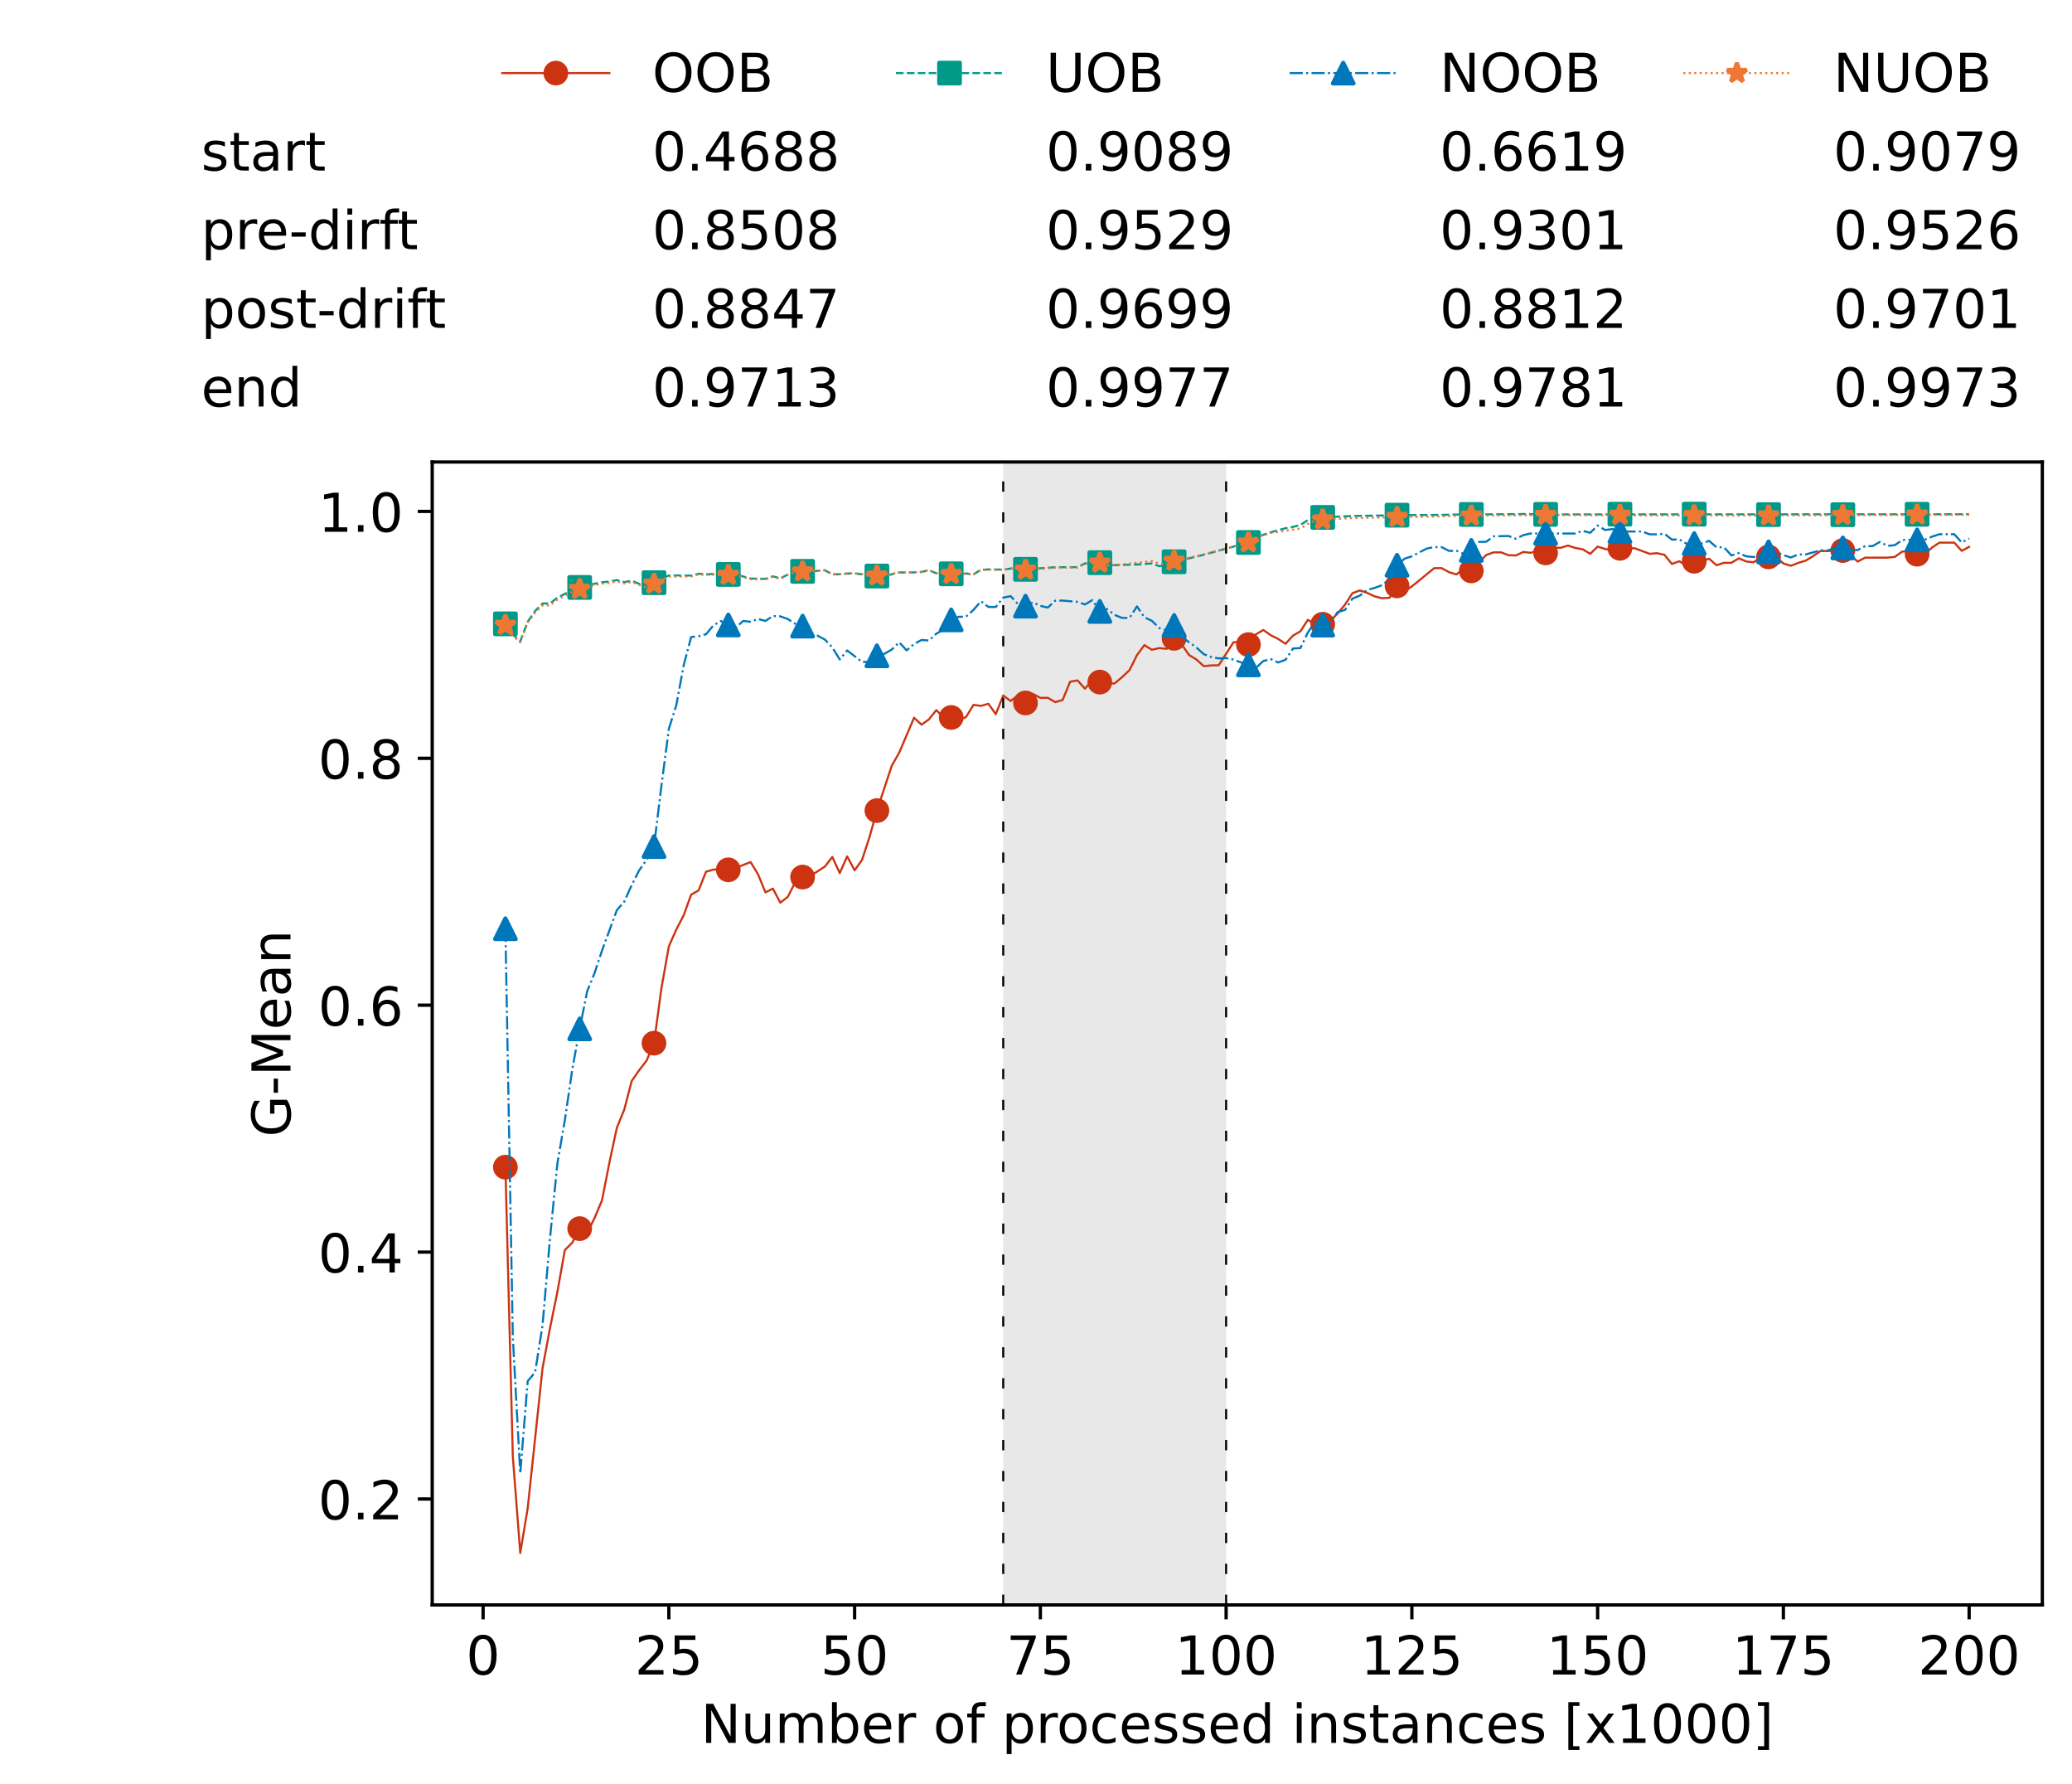 <?xml version="1.0" encoding="utf-8" standalone="no"?>
<!DOCTYPE svg PUBLIC "-//W3C//DTD SVG 1.1//EN"
  "http://www.w3.org/Graphics/SVG/1.1/DTD/svg11.dtd">
<!-- Created with matplotlib (https://matplotlib.org/) -->
<svg height="432.615pt" version="1.1" viewBox="0 0 502.65 432.615" width="502.65pt" xmlns="http://www.w3.org/2000/svg" xmlns:xlink="http://www.w3.org/1999/xlink">
 <defs>
  <style type="text/css">*{stroke-linecap:butt;stroke-linejoin:round;}</style>
 </defs>
 <g id="figure_1">
  <g id="patch_1">
   <path d="M 0 432.615 
L 502.65 432.615 
L 502.65 0 
L 0 0 
z
" style="fill:#ffffff;"/>
  </g>
  <g id="axes_1">
   <g id="patch_2">
    <path d="M 104.85 389.252 
L 495.45 389.252 
L 495.45 112.052 
L 104.85 112.052 
z
" style="fill:#ffffff;"/>
   </g>
   <g id="patch_3">
    <path clip-path="url(#pff0fca5a85)" d="M 297.446 389.252 
L 297.446 112.052 
L 243.372 112.052 
L 243.372 389.252 
z
" style="fill:#d3d3d3;opacity:0.5;"/>
   </g>
   <g id="matplotlib.axis_1">
    <g id="xtick_1">
     <g id="line2d_1">
      <defs>
       <path d="M 0 0 
L 0 3.5 
" id="m9f5d2e7a1d" style="stroke:#000000;stroke-width:0.8;"/>
      </defs>
      <g>
       <use style="stroke:#000000;stroke-width:0.8;" x="117.197" xlink:href="#m9f5d2e7a1d" y="389.252"/>
      </g>
     </g>
     <g id="text_1">
      <!-- 0 -->
      <g transform="translate(113.061 406.13)scale(0.13 -0.13)">
       <defs>
        <path d="M 31.781 66.406 
Q 24.172 66.406 20.328 58.906 
Q 16.5 51.422 16.5 36.375 
Q 16.5 21.391 20.328 13.891 
Q 24.172 6.391 31.781 6.391 
Q 39.453 6.391 43.281 13.891 
Q 47.125 21.391 47.125 36.375 
Q 47.125 51.422 43.281 58.906 
Q 39.453 66.406 31.781 66.406 
z
M 31.781 74.219 
Q 44.047 74.219 50.516 64.516 
Q 56.984 54.828 56.984 36.375 
Q 56.984 17.969 50.516 8.266 
Q 44.047 -1.422 31.781 -1.422 
Q 19.531 -1.422 13.062 8.266 
Q 6.594 17.969 6.594 36.375 
Q 6.594 54.828 13.062 64.516 
Q 19.531 74.219 31.781 74.219 
z
" id="DejaVuSans-48"/>
       </defs>
       <use xlink:href="#DejaVuSans-48"/>
      </g>
     </g>
    </g>
    <g id="xtick_2">
     <g id="line2d_2">
      <g>
       <use style="stroke:#000000;stroke-width:0.8;" x="162.259" xlink:href="#m9f5d2e7a1d" y="389.252"/>
      </g>
     </g>
     <g id="text_2">
      <!-- 25 -->
      <g transform="translate(153.988 406.13)scale(0.13 -0.13)">
       <defs>
        <path d="M 19.188 8.297 
L 53.609 8.297 
L 53.609 0 
L 7.328 0 
L 7.328 8.297 
Q 12.938 14.109 22.625 23.891 
Q 32.328 33.688 34.812 36.531 
Q 39.547 41.844 41.422 45.531 
Q 43.312 49.219 43.312 52.781 
Q 43.312 58.594 39.234 62.25 
Q 35.156 65.922 28.609 65.922 
Q 23.969 65.922 18.812 64.312 
Q 13.672 62.703 7.812 59.422 
L 7.812 69.391 
Q 13.766 71.781 18.938 73 
Q 24.125 74.219 28.422 74.219 
Q 39.75 74.219 46.484 68.547 
Q 53.219 62.891 53.219 53.422 
Q 53.219 48.922 51.531 44.891 
Q 49.859 40.875 45.406 35.406 
Q 44.188 33.984 37.641 27.219 
Q 31.109 20.453 19.188 8.297 
z
" id="DejaVuSans-50"/>
        <path d="M 10.797 72.906 
L 49.516 72.906 
L 49.516 64.594 
L 19.828 64.594 
L 19.828 46.734 
Q 21.969 47.469 24.109 47.828 
Q 26.266 48.188 28.422 48.188 
Q 40.625 48.188 47.75 41.5 
Q 54.891 34.812 54.891 23.391 
Q 54.891 11.625 47.562 5.094 
Q 40.234 -1.422 26.906 -1.422 
Q 22.312 -1.422 17.547 -0.641 
Q 12.797 0.141 7.719 1.703 
L 7.719 11.625 
Q 12.109 9.234 16.797 8.062 
Q 21.484 6.891 26.703 6.891 
Q 35.156 6.891 40.078 11.328 
Q 45.016 15.766 45.016 23.391 
Q 45.016 31 40.078 35.438 
Q 35.156 39.891 26.703 39.891 
Q 22.75 39.891 18.812 39.016 
Q 14.891 38.141 10.797 36.281 
z
" id="DejaVuSans-53"/>
       </defs>
       <use xlink:href="#DejaVuSans-50"/>
       <use x="63.623" xlink:href="#DejaVuSans-53"/>
      </g>
     </g>
    </g>
    <g id="xtick_3">
     <g id="line2d_3">
      <g>
       <use style="stroke:#000000;stroke-width:0.8;" x="207.322" xlink:href="#m9f5d2e7a1d" y="389.252"/>
      </g>
     </g>
     <g id="text_3">
      <!-- 50 -->
      <g transform="translate(199.05 406.13)scale(0.13 -0.13)">
       <use xlink:href="#DejaVuSans-53"/>
       <use x="63.623" xlink:href="#DejaVuSans-48"/>
      </g>
     </g>
    </g>
    <g id="xtick_4">
     <g id="line2d_4">
      <g>
       <use style="stroke:#000000;stroke-width:0.8;" x="252.384" xlink:href="#m9f5d2e7a1d" y="389.252"/>
      </g>
     </g>
     <g id="text_4">
      <!-- 75 -->
      <g transform="translate(244.113 406.13)scale(0.13 -0.13)">
       <defs>
        <path d="M 8.203 72.906 
L 55.078 72.906 
L 55.078 68.703 
L 28.609 0 
L 18.312 0 
L 43.219 64.594 
L 8.203 64.594 
z
" id="DejaVuSans-55"/>
       </defs>
       <use xlink:href="#DejaVuSans-55"/>
       <use x="63.623" xlink:href="#DejaVuSans-53"/>
      </g>
     </g>
    </g>
    <g id="xtick_5">
     <g id="line2d_5">
      <g>
       <use style="stroke:#000000;stroke-width:0.8;" x="297.446" xlink:href="#m9f5d2e7a1d" y="389.252"/>
      </g>
     </g>
     <g id="text_5">
      <!-- 100 -->
      <g transform="translate(285.039 406.13)scale(0.13 -0.13)">
       <defs>
        <path d="M 12.406 8.297 
L 28.516 8.297 
L 28.516 63.922 
L 10.984 60.406 
L 10.984 69.391 
L 28.422 72.906 
L 38.281 72.906 
L 38.281 8.297 
L 54.391 8.297 
L 54.391 0 
L 12.406 0 
z
" id="DejaVuSans-49"/>
       </defs>
       <use xlink:href="#DejaVuSans-49"/>
       <use x="63.623" xlink:href="#DejaVuSans-48"/>
       <use x="127.246" xlink:href="#DejaVuSans-48"/>
      </g>
     </g>
    </g>
    <g id="xtick_6">
     <g id="line2d_6">
      <g>
       <use style="stroke:#000000;stroke-width:0.8;" x="342.509" xlink:href="#m9f5d2e7a1d" y="389.252"/>
      </g>
     </g>
     <g id="text_6">
      <!-- 125 -->
      <g transform="translate(330.102 406.13)scale(0.13 -0.13)">
       <use xlink:href="#DejaVuSans-49"/>
       <use x="63.623" xlink:href="#DejaVuSans-50"/>
       <use x="127.246" xlink:href="#DejaVuSans-53"/>
      </g>
     </g>
    </g>
    <g id="xtick_7">
     <g id="line2d_7">
      <g>
       <use style="stroke:#000000;stroke-width:0.8;" x="387.571" xlink:href="#m9f5d2e7a1d" y="389.252"/>
      </g>
     </g>
     <g id="text_7">
      <!-- 150 -->
      <g transform="translate(375.164 406.13)scale(0.13 -0.13)">
       <use xlink:href="#DejaVuSans-49"/>
       <use x="63.623" xlink:href="#DejaVuSans-53"/>
       <use x="127.246" xlink:href="#DejaVuSans-48"/>
      </g>
     </g>
    </g>
    <g id="xtick_8">
     <g id="line2d_8">
      <g>
       <use style="stroke:#000000;stroke-width:0.8;" x="432.633" xlink:href="#m9f5d2e7a1d" y="389.252"/>
      </g>
     </g>
     <g id="text_8">
      <!-- 175 -->
      <g transform="translate(420.226 406.13)scale(0.13 -0.13)">
       <use xlink:href="#DejaVuSans-49"/>
       <use x="63.623" xlink:href="#DejaVuSans-55"/>
       <use x="127.246" xlink:href="#DejaVuSans-53"/>
      </g>
     </g>
    </g>
    <g id="xtick_9">
     <g id="line2d_9">
      <g>
       <use style="stroke:#000000;stroke-width:0.8;" x="477.695" xlink:href="#m9f5d2e7a1d" y="389.252"/>
      </g>
     </g>
     <g id="text_9">
      <!-- 200 -->
      <g transform="translate(465.289 406.13)scale(0.13 -0.13)">
       <use xlink:href="#DejaVuSans-50"/>
       <use x="63.623" xlink:href="#DejaVuSans-48"/>
       <use x="127.246" xlink:href="#DejaVuSans-48"/>
      </g>
     </g>
    </g>
    <g id="text_10">
     <!-- Number of processed instances [x1000] -->
     <g transform="translate(170.025 422.711)scale(0.13 -0.13)">
      <defs>
       <path d="M 9.812 72.906 
L 23.094 72.906 
L 55.422 11.922 
L 55.422 72.906 
L 64.984 72.906 
L 64.984 0 
L 51.703 0 
L 19.391 60.984 
L 19.391 0 
L 9.812 0 
z
" id="DejaVuSans-78"/>
       <path d="M 8.5 21.578 
L 8.5 54.688 
L 17.484 54.688 
L 17.484 21.922 
Q 17.484 14.156 20.5 10.266 
Q 23.531 6.391 29.594 6.391 
Q 36.859 6.391 41.078 11.031 
Q 45.312 15.672 45.312 23.688 
L 45.312 54.688 
L 54.297 54.688 
L 54.297 0 
L 45.312 0 
L 45.312 8.406 
Q 42.047 3.422 37.719 1 
Q 33.406 -1.422 27.688 -1.422 
Q 18.266 -1.422 13.375 4.438 
Q 8.5 10.297 8.5 21.578 
z
M 31.109 56 
z
" id="DejaVuSans-117"/>
       <path d="M 52 44.188 
Q 55.375 50.25 60.062 53.125 
Q 64.75 56 71.094 56 
Q 79.641 56 84.281 50.016 
Q 88.922 44.047 88.922 33.016 
L 88.922 0 
L 79.891 0 
L 79.891 32.719 
Q 79.891 40.578 77.094 44.375 
Q 74.312 48.188 68.609 48.188 
Q 61.625 48.188 57.562 43.547 
Q 53.516 38.922 53.516 30.906 
L 53.516 0 
L 44.484 0 
L 44.484 32.719 
Q 44.484 40.625 41.703 44.406 
Q 38.922 48.188 33.109 48.188 
Q 26.219 48.188 22.156 43.531 
Q 18.109 38.875 18.109 30.906 
L 18.109 0 
L 9.078 0 
L 9.078 54.688 
L 18.109 54.688 
L 18.109 46.188 
Q 21.188 51.219 25.484 53.609 
Q 29.781 56 35.688 56 
Q 41.656 56 45.828 52.969 
Q 50 49.953 52 44.188 
z
" id="DejaVuSans-109"/>
       <path d="M 48.688 27.297 
Q 48.688 37.203 44.609 42.844 
Q 40.531 48.484 33.406 48.484 
Q 26.266 48.484 22.188 42.844 
Q 18.109 37.203 18.109 27.297 
Q 18.109 17.391 22.188 11.75 
Q 26.266 6.109 33.406 6.109 
Q 40.531 6.109 44.609 11.75 
Q 48.688 17.391 48.688 27.297 
z
M 18.109 46.391 
Q 20.953 51.266 25.266 53.625 
Q 29.594 56 35.594 56 
Q 45.562 56 51.781 48.094 
Q 58.016 40.188 58.016 27.297 
Q 58.016 14.406 51.781 6.484 
Q 45.562 -1.422 35.594 -1.422 
Q 29.594 -1.422 25.266 0.953 
Q 20.953 3.328 18.109 8.203 
L 18.109 0 
L 9.078 0 
L 9.078 75.984 
L 18.109 75.984 
z
" id="DejaVuSans-98"/>
       <path d="M 56.203 29.594 
L 56.203 25.203 
L 14.891 25.203 
Q 15.484 15.922 20.484 11.062 
Q 25.484 6.203 34.422 6.203 
Q 39.594 6.203 44.453 7.469 
Q 49.312 8.734 54.109 11.281 
L 54.109 2.781 
Q 49.266 0.734 44.188 -0.344 
Q 39.109 -1.422 33.891 -1.422 
Q 20.797 -1.422 13.156 6.188 
Q 5.516 13.812 5.516 26.812 
Q 5.516 40.234 12.766 48.109 
Q 20.016 56 32.328 56 
Q 43.359 56 49.781 48.891 
Q 56.203 41.797 56.203 29.594 
z
M 47.219 32.234 
Q 47.125 39.594 43.094 43.984 
Q 39.062 48.391 32.422 48.391 
Q 24.906 48.391 20.391 44.141 
Q 15.875 39.891 15.188 32.172 
z
" id="DejaVuSans-101"/>
       <path d="M 41.109 46.297 
Q 39.594 47.172 37.812 47.578 
Q 36.031 48 33.891 48 
Q 26.266 48 22.188 43.047 
Q 18.109 38.094 18.109 28.812 
L 18.109 0 
L 9.078 0 
L 9.078 54.688 
L 18.109 54.688 
L 18.109 46.188 
Q 20.953 51.172 25.484 53.578 
Q 30.031 56 36.531 56 
Q 37.453 56 38.578 55.875 
Q 39.703 55.766 41.062 55.516 
z
" id="DejaVuSans-114"/>
       <path id="DejaVuSans-32"/>
       <path d="M 30.609 48.391 
Q 23.391 48.391 19.188 42.75 
Q 14.984 37.109 14.984 27.297 
Q 14.984 17.484 19.156 11.844 
Q 23.344 6.203 30.609 6.203 
Q 37.797 6.203 41.984 11.859 
Q 46.188 17.531 46.188 27.297 
Q 46.188 37.016 41.984 42.703 
Q 37.797 48.391 30.609 48.391 
z
M 30.609 56 
Q 42.328 56 49.016 48.375 
Q 55.719 40.766 55.719 27.297 
Q 55.719 13.875 49.016 6.219 
Q 42.328 -1.422 30.609 -1.422 
Q 18.844 -1.422 12.172 6.219 
Q 5.516 13.875 5.516 27.297 
Q 5.516 40.766 12.172 48.375 
Q 18.844 56 30.609 56 
z
" id="DejaVuSans-111"/>
       <path d="M 37.109 75.984 
L 37.109 68.5 
L 28.516 68.5 
Q 23.688 68.5 21.797 66.547 
Q 19.922 64.594 19.922 59.516 
L 19.922 54.688 
L 34.719 54.688 
L 34.719 47.703 
L 19.922 47.703 
L 19.922 0 
L 10.891 0 
L 10.891 47.703 
L 2.297 47.703 
L 2.297 54.688 
L 10.891 54.688 
L 10.891 58.5 
Q 10.891 67.625 15.141 71.797 
Q 19.391 75.984 28.609 75.984 
z
" id="DejaVuSans-102"/>
       <path d="M 18.109 8.203 
L 18.109 -20.797 
L 9.078 -20.797 
L 9.078 54.688 
L 18.109 54.688 
L 18.109 46.391 
Q 20.953 51.266 25.266 53.625 
Q 29.594 56 35.594 56 
Q 45.562 56 51.781 48.094 
Q 58.016 40.188 58.016 27.297 
Q 58.016 14.406 51.781 6.484 
Q 45.562 -1.422 35.594 -1.422 
Q 29.594 -1.422 25.266 0.953 
Q 20.953 3.328 18.109 8.203 
z
M 48.688 27.297 
Q 48.688 37.203 44.609 42.844 
Q 40.531 48.484 33.406 48.484 
Q 26.266 48.484 22.188 42.844 
Q 18.109 37.203 18.109 27.297 
Q 18.109 17.391 22.188 11.75 
Q 26.266 6.109 33.406 6.109 
Q 40.531 6.109 44.609 11.75 
Q 48.688 17.391 48.688 27.297 
z
" id="DejaVuSans-112"/>
       <path d="M 48.781 52.594 
L 48.781 44.188 
Q 44.969 46.297 41.141 47.344 
Q 37.312 48.391 33.406 48.391 
Q 24.656 48.391 19.812 42.844 
Q 14.984 37.312 14.984 27.297 
Q 14.984 17.281 19.812 11.734 
Q 24.656 6.203 33.406 6.203 
Q 37.312 6.203 41.141 7.25 
Q 44.969 8.297 48.781 10.406 
L 48.781 2.094 
Q 45.016 0.344 40.984 -0.531 
Q 36.969 -1.422 32.422 -1.422 
Q 20.062 -1.422 12.781 6.344 
Q 5.516 14.109 5.516 27.297 
Q 5.516 40.672 12.859 48.328 
Q 20.219 56 33.016 56 
Q 37.156 56 41.109 55.141 
Q 45.062 54.297 48.781 52.594 
z
" id="DejaVuSans-99"/>
       <path d="M 44.281 53.078 
L 44.281 44.578 
Q 40.484 46.531 36.375 47.5 
Q 32.281 48.484 27.875 48.484 
Q 21.188 48.484 17.844 46.438 
Q 14.5 44.391 14.5 40.281 
Q 14.5 37.156 16.891 35.375 
Q 19.281 33.594 26.516 31.984 
L 29.594 31.297 
Q 39.156 29.25 43.188 25.516 
Q 47.219 21.781 47.219 15.094 
Q 47.219 7.469 41.188 3.016 
Q 35.156 -1.422 24.609 -1.422 
Q 20.219 -1.422 15.453 -0.562 
Q 10.688 0.297 5.422 2 
L 5.422 11.281 
Q 10.406 8.688 15.234 7.391 
Q 20.062 6.109 24.812 6.109 
Q 31.156 6.109 34.562 8.281 
Q 37.984 10.453 37.984 14.406 
Q 37.984 18.062 35.516 20.016 
Q 33.062 21.969 24.703 23.781 
L 21.578 24.516 
Q 13.234 26.266 9.516 29.906 
Q 5.812 33.547 5.812 39.891 
Q 5.812 47.609 11.281 51.797 
Q 16.75 56 26.812 56 
Q 31.781 56 36.172 55.266 
Q 40.578 54.547 44.281 53.078 
z
" id="DejaVuSans-115"/>
       <path d="M 45.406 46.391 
L 45.406 75.984 
L 54.391 75.984 
L 54.391 0 
L 45.406 0 
L 45.406 8.203 
Q 42.578 3.328 38.25 0.953 
Q 33.938 -1.422 27.875 -1.422 
Q 17.969 -1.422 11.734 6.484 
Q 5.516 14.406 5.516 27.297 
Q 5.516 40.188 11.734 48.094 
Q 17.969 56 27.875 56 
Q 33.938 56 38.25 53.625 
Q 42.578 51.266 45.406 46.391 
z
M 14.797 27.297 
Q 14.797 17.391 18.875 11.75 
Q 22.953 6.109 30.078 6.109 
Q 37.203 6.109 41.297 11.75 
Q 45.406 17.391 45.406 27.297 
Q 45.406 37.203 41.297 42.844 
Q 37.203 48.484 30.078 48.484 
Q 22.953 48.484 18.875 42.844 
Q 14.797 37.203 14.797 27.297 
z
" id="DejaVuSans-100"/>
       <path d="M 9.422 54.688 
L 18.406 54.688 
L 18.406 0 
L 9.422 0 
z
M 9.422 75.984 
L 18.406 75.984 
L 18.406 64.594 
L 9.422 64.594 
z
" id="DejaVuSans-105"/>
       <path d="M 54.891 33.016 
L 54.891 0 
L 45.906 0 
L 45.906 32.719 
Q 45.906 40.484 42.875 44.328 
Q 39.844 48.188 33.797 48.188 
Q 26.516 48.188 22.312 43.547 
Q 18.109 38.922 18.109 30.906 
L 18.109 0 
L 9.078 0 
L 9.078 54.688 
L 18.109 54.688 
L 18.109 46.188 
Q 21.344 51.125 25.703 53.562 
Q 30.078 56 35.797 56 
Q 45.219 56 50.047 50.172 
Q 54.891 44.344 54.891 33.016 
z
" id="DejaVuSans-110"/>
       <path d="M 18.312 70.219 
L 18.312 54.688 
L 36.812 54.688 
L 36.812 47.703 
L 18.312 47.703 
L 18.312 18.016 
Q 18.312 11.328 20.141 9.422 
Q 21.969 7.516 27.594 7.516 
L 36.812 7.516 
L 36.812 0 
L 27.594 0 
Q 17.188 0 13.234 3.875 
Q 9.281 7.766 9.281 18.016 
L 9.281 47.703 
L 2.688 47.703 
L 2.688 54.688 
L 9.281 54.688 
L 9.281 70.219 
z
" id="DejaVuSans-116"/>
       <path d="M 34.281 27.484 
Q 23.391 27.484 19.188 25 
Q 14.984 22.516 14.984 16.5 
Q 14.984 11.719 18.141 8.906 
Q 21.297 6.109 26.703 6.109 
Q 34.188 6.109 38.703 11.406 
Q 43.219 16.703 43.219 25.484 
L 43.219 27.484 
z
M 52.203 31.203 
L 52.203 0 
L 43.219 0 
L 43.219 8.297 
Q 40.141 3.328 35.547 0.953 
Q 30.953 -1.422 24.312 -1.422 
Q 15.922 -1.422 10.953 3.297 
Q 6 8.016 6 15.922 
Q 6 25.141 12.172 29.828 
Q 18.359 34.516 30.609 34.516 
L 43.219 34.516 
L 43.219 35.406 
Q 43.219 41.609 39.141 45 
Q 35.062 48.391 27.688 48.391 
Q 23 48.391 18.547 47.266 
Q 14.109 46.141 10.016 43.891 
L 10.016 52.203 
Q 14.938 54.109 19.578 55.047 
Q 24.219 56 28.609 56 
Q 40.484 56 46.344 49.844 
Q 52.203 43.703 52.203 31.203 
z
" id="DejaVuSans-97"/>
       <path d="M 8.594 75.984 
L 29.297 75.984 
L 29.297 69 
L 17.578 69 
L 17.578 -6.203 
L 29.297 -6.203 
L 29.297 -13.188 
L 8.594 -13.188 
z
" id="DejaVuSans-91"/>
       <path d="M 54.891 54.688 
L 35.109 28.078 
L 55.906 0 
L 45.312 0 
L 29.391 21.484 
L 13.484 0 
L 2.875 0 
L 24.125 28.609 
L 4.688 54.688 
L 15.281 54.688 
L 29.781 35.203 
L 44.281 54.688 
z
" id="DejaVuSans-120"/>
       <path d="M 30.422 75.984 
L 30.422 -13.188 
L 9.719 -13.188 
L 9.719 -6.203 
L 21.391 -6.203 
L 21.391 69 
L 9.719 69 
L 9.719 75.984 
z
" id="DejaVuSans-93"/>
      </defs>
      <use xlink:href="#DejaVuSans-78"/>
      <use x="74.805" xlink:href="#DejaVuSans-117"/>
      <use x="138.184" xlink:href="#DejaVuSans-109"/>
      <use x="235.596" xlink:href="#DejaVuSans-98"/>
      <use x="299.072" xlink:href="#DejaVuSans-101"/>
      <use x="360.596" xlink:href="#DejaVuSans-114"/>
      <use x="401.709" xlink:href="#DejaVuSans-32"/>
      <use x="433.496" xlink:href="#DejaVuSans-111"/>
      <use x="494.678" xlink:href="#DejaVuSans-102"/>
      <use x="529.883" xlink:href="#DejaVuSans-32"/>
      <use x="561.67" xlink:href="#DejaVuSans-112"/>
      <use x="625.146" xlink:href="#DejaVuSans-114"/>
      <use x="664.01" xlink:href="#DejaVuSans-111"/>
      <use x="725.191" xlink:href="#DejaVuSans-99"/>
      <use x="780.172" xlink:href="#DejaVuSans-101"/>
      <use x="841.695" xlink:href="#DejaVuSans-115"/>
      <use x="893.795" xlink:href="#DejaVuSans-115"/>
      <use x="945.895" xlink:href="#DejaVuSans-101"/>
      <use x="1007.418" xlink:href="#DejaVuSans-100"/>
      <use x="1070.895" xlink:href="#DejaVuSans-32"/>
      <use x="1102.682" xlink:href="#DejaVuSans-105"/>
      <use x="1130.465" xlink:href="#DejaVuSans-110"/>
      <use x="1193.844" xlink:href="#DejaVuSans-115"/>
      <use x="1245.943" xlink:href="#DejaVuSans-116"/>
      <use x="1285.152" xlink:href="#DejaVuSans-97"/>
      <use x="1346.432" xlink:href="#DejaVuSans-110"/>
      <use x="1409.811" xlink:href="#DejaVuSans-99"/>
      <use x="1464.791" xlink:href="#DejaVuSans-101"/>
      <use x="1526.314" xlink:href="#DejaVuSans-115"/>
      <use x="1578.414" xlink:href="#DejaVuSans-32"/>
      <use x="1610.201" xlink:href="#DejaVuSans-91"/>
      <use x="1649.215" xlink:href="#DejaVuSans-120"/>
      <use x="1708.395" xlink:href="#DejaVuSans-49"/>
      <use x="1772.018" xlink:href="#DejaVuSans-48"/>
      <use x="1835.641" xlink:href="#DejaVuSans-48"/>
      <use x="1899.264" xlink:href="#DejaVuSans-48"/>
      <use x="1962.887" xlink:href="#DejaVuSans-93"/>
     </g>
    </g>
   </g>
   <g id="matplotlib.axis_2">
    <g id="ytick_1">
     <g id="line2d_10">
      <defs>
       <path d="M 0 0 
L -3.5 0 
" id="mdf7a49b8f2" style="stroke:#000000;stroke-width:0.8;"/>
      </defs>
      <g>
       <use style="stroke:#000000;stroke-width:0.8;" x="104.85" xlink:href="#mdf7a49b8f2" y="363.556"/>
      </g>
     </g>
     <g id="text_11">
      <!-- 0.2 -->
      <g transform="translate(77.176 368.495)scale(0.13 -0.13)">
       <defs>
        <path d="M 10.688 12.406 
L 21 12.406 
L 21 0 
L 10.688 0 
z
" id="DejaVuSans-46"/>
       </defs>
       <use xlink:href="#DejaVuSans-48"/>
       <use x="63.623" xlink:href="#DejaVuSans-46"/>
       <use x="95.41" xlink:href="#DejaVuSans-50"/>
      </g>
     </g>
    </g>
    <g id="ytick_2">
     <g id="line2d_11">
      <g>
       <use style="stroke:#000000;stroke-width:0.8;" x="104.85" xlink:href="#mdf7a49b8f2" y="303.675"/>
      </g>
     </g>
     <g id="text_12">
      <!-- 0.4 -->
      <g transform="translate(77.176 308.614)scale(0.13 -0.13)">
       <defs>
        <path d="M 37.797 64.312 
L 12.891 25.391 
L 37.797 25.391 
z
M 35.203 72.906 
L 47.609 72.906 
L 47.609 25.391 
L 58.016 25.391 
L 58.016 17.188 
L 47.609 17.188 
L 47.609 0 
L 37.797 0 
L 37.797 17.188 
L 4.891 17.188 
L 4.891 26.703 
z
" id="DejaVuSans-52"/>
       </defs>
       <use xlink:href="#DejaVuSans-48"/>
       <use x="63.623" xlink:href="#DejaVuSans-46"/>
       <use x="95.41" xlink:href="#DejaVuSans-52"/>
      </g>
     </g>
    </g>
    <g id="ytick_3">
     <g id="line2d_12">
      <g>
       <use style="stroke:#000000;stroke-width:0.8;" x="104.85" xlink:href="#mdf7a49b8f2" y="243.794"/>
      </g>
     </g>
     <g id="text_13">
      <!-- 0.6 -->
      <g transform="translate(77.176 248.733)scale(0.13 -0.13)">
       <defs>
        <path d="M 33.016 40.375 
Q 26.375 40.375 22.484 35.828 
Q 18.609 31.297 18.609 23.391 
Q 18.609 15.531 22.484 10.953 
Q 26.375 6.391 33.016 6.391 
Q 39.656 6.391 43.531 10.953 
Q 47.406 15.531 47.406 23.391 
Q 47.406 31.297 43.531 35.828 
Q 39.656 40.375 33.016 40.375 
z
M 52.594 71.297 
L 52.594 62.312 
Q 48.875 64.062 45.094 64.984 
Q 41.312 65.922 37.594 65.922 
Q 27.828 65.922 22.672 59.328 
Q 17.531 52.734 16.797 39.406 
Q 19.672 43.656 24.016 45.922 
Q 28.375 48.188 33.594 48.188 
Q 44.578 48.188 50.953 41.516 
Q 57.328 34.859 57.328 23.391 
Q 57.328 12.156 50.688 5.359 
Q 44.047 -1.422 33.016 -1.422 
Q 20.359 -1.422 13.672 8.266 
Q 6.984 17.969 6.984 36.375 
Q 6.984 53.656 15.188 63.938 
Q 23.391 74.219 37.203 74.219 
Q 40.922 74.219 44.703 73.484 
Q 48.484 72.75 52.594 71.297 
z
" id="DejaVuSans-54"/>
       </defs>
       <use xlink:href="#DejaVuSans-48"/>
       <use x="63.623" xlink:href="#DejaVuSans-46"/>
       <use x="95.41" xlink:href="#DejaVuSans-54"/>
      </g>
     </g>
    </g>
    <g id="ytick_4">
     <g id="line2d_13">
      <g>
       <use style="stroke:#000000;stroke-width:0.8;" x="104.85" xlink:href="#mdf7a49b8f2" y="183.913"/>
      </g>
     </g>
     <g id="text_14">
      <!-- 0.8 -->
      <g transform="translate(77.176 188.852)scale(0.13 -0.13)">
       <defs>
        <path d="M 31.781 34.625 
Q 24.75 34.625 20.719 30.859 
Q 16.703 27.094 16.703 20.516 
Q 16.703 13.922 20.719 10.156 
Q 24.75 6.391 31.781 6.391 
Q 38.812 6.391 42.859 10.172 
Q 46.922 13.969 46.922 20.516 
Q 46.922 27.094 42.891 30.859 
Q 38.875 34.625 31.781 34.625 
z
M 21.922 38.812 
Q 15.578 40.375 12.031 44.719 
Q 8.5 49.078 8.5 55.328 
Q 8.5 64.062 14.719 69.141 
Q 20.953 74.219 31.781 74.219 
Q 42.672 74.219 48.875 69.141 
Q 55.078 64.062 55.078 55.328 
Q 55.078 49.078 51.531 44.719 
Q 48 40.375 41.703 38.812 
Q 48.828 37.156 52.797 32.312 
Q 56.781 27.484 56.781 20.516 
Q 56.781 9.906 50.312 4.234 
Q 43.844 -1.422 31.781 -1.422 
Q 19.734 -1.422 13.25 4.234 
Q 6.781 9.906 6.781 20.516 
Q 6.781 27.484 10.781 32.312 
Q 14.797 37.156 21.922 38.812 
z
M 18.312 54.391 
Q 18.312 48.734 21.844 45.562 
Q 25.391 42.391 31.781 42.391 
Q 38.141 42.391 41.719 45.562 
Q 45.312 48.734 45.312 54.391 
Q 45.312 60.062 41.719 63.234 
Q 38.141 66.406 31.781 66.406 
Q 25.391 66.406 21.844 63.234 
Q 18.312 60.062 18.312 54.391 
z
" id="DejaVuSans-56"/>
       </defs>
       <use xlink:href="#DejaVuSans-48"/>
       <use x="63.623" xlink:href="#DejaVuSans-46"/>
       <use x="95.41" xlink:href="#DejaVuSans-56"/>
      </g>
     </g>
    </g>
    <g id="ytick_5">
     <g id="line2d_14">
      <g>
       <use style="stroke:#000000;stroke-width:0.8;" x="104.85" xlink:href="#mdf7a49b8f2" y="124.032"/>
      </g>
     </g>
     <g id="text_15">
      <!-- 1.0 -->
      <g transform="translate(77.176 128.971)scale(0.13 -0.13)">
       <use xlink:href="#DejaVuSans-49"/>
       <use x="63.623" xlink:href="#DejaVuSans-46"/>
       <use x="95.41" xlink:href="#DejaVuSans-48"/>
      </g>
     </g>
    </g>
    <g id="text_16">
     <!-- G-Mean -->
     <g transform="translate(70.472 275.744)rotate(-90)scale(0.13 -0.13)">
      <defs>
       <path d="M 59.516 10.406 
L 59.516 29.984 
L 43.406 29.984 
L 43.406 38.094 
L 69.281 38.094 
L 69.281 6.781 
Q 63.578 2.734 56.688 0.656 
Q 49.812 -1.422 42 -1.422 
Q 24.906 -1.422 15.25 8.562 
Q 5.609 18.562 5.609 36.375 
Q 5.609 54.25 15.25 64.234 
Q 24.906 74.219 42 74.219 
Q 49.125 74.219 55.547 72.453 
Q 61.969 70.703 67.391 67.281 
L 67.391 56.781 
Q 61.922 61.422 55.766 63.766 
Q 49.609 66.109 42.828 66.109 
Q 29.438 66.109 22.719 58.641 
Q 16.016 51.172 16.016 36.375 
Q 16.016 21.625 22.719 14.156 
Q 29.438 6.688 42.828 6.688 
Q 48.047 6.688 52.141 7.594 
Q 56.25 8.5 59.516 10.406 
z
" id="DejaVuSans-71"/>
       <path d="M 4.891 31.391 
L 31.203 31.391 
L 31.203 23.391 
L 4.891 23.391 
z
" id="DejaVuSans-45"/>
       <path d="M 9.812 72.906 
L 24.516 72.906 
L 43.109 23.297 
L 61.812 72.906 
L 76.516 72.906 
L 76.516 0 
L 66.891 0 
L 66.891 64.016 
L 48.094 14.016 
L 38.188 14.016 
L 19.391 64.016 
L 19.391 0 
L 9.812 0 
z
" id="DejaVuSans-77"/>
      </defs>
      <use xlink:href="#DejaVuSans-71"/>
      <use x="77.49" xlink:href="#DejaVuSans-45"/>
      <use x="113.574" xlink:href="#DejaVuSans-77"/>
      <use x="199.854" xlink:href="#DejaVuSans-101"/>
      <use x="261.377" xlink:href="#DejaVuSans-97"/>
      <use x="322.656" xlink:href="#DejaVuSans-110"/>
     </g>
    </g>
   </g>
   <g id="line2d_15"/>
   <g id="line2d_16"/>
   <g id="line2d_17"/>
   <g id="line2d_18"/>
   <g id="line2d_19"/>
   <g id="line2d_20">
    <path clip-path="url(#pff0fca5a85)" d="M 122.605 283.081 
L 124.407 353.259 
L 126.21 376.652 
L 128.012 365.825 
L 131.617 331.831 
L 133.419 322.171 
L 135.222 313.309 
L 137.024 303.196 
L 138.827 301.374 
L 140.629 297.981 
L 142.432 299.044 
L 144.234 295.416 
L 146.037 291.124 
L 147.839 281.963 
L 149.642 273.533 
L 151.444 269.105 
L 153.247 262.175 
L 155.049 259.576 
L 156.852 257.253 
L 158.654 253.006 
L 160.457 239.684 
L 162.259 229.525 
L 164.062 225.448 
L 165.864 221.963 
L 167.667 216.982 
L 169.469 215.952 
L 171.272 211.425 
L 173.074 210.907 
L 174.877 210.78 
L 176.679 210.959 
L 178.482 210.489 
L 182.087 209.089 
L 183.889 212.033 
L 185.692 216.426 
L 187.494 215.517 
L 189.297 218.928 
L 191.099 217.537 
L 192.902 214.017 
L 194.704 212.719 
L 196.507 212.5 
L 200.112 210.172 
L 201.914 207.84 
L 203.717 211.759 
L 205.519 207.7 
L 207.322 211.085 
L 209.124 208.553 
L 210.927 203.04 
L 212.729 196.6 
L 216.334 185.72 
L 218.137 182.553 
L 221.742 174.074 
L 223.544 175.758 
L 225.347 174.476 
L 227.149 172.22 
L 228.952 174.125 
L 230.754 174.012 
L 232.557 174.694 
L 234.359 173.899 
L 236.162 170.949 
L 237.964 171.207 
L 239.767 170.687 
L 241.569 173.215 
L 243.372 168.691 
L 245.174 170.017 
L 246.976 168.647 
L 248.779 170.492 
L 250.581 168.297 
L 252.384 169.258 
L 254.186 169.232 
L 255.989 170.292 
L 257.791 169.774 
L 259.594 165.347 
L 261.396 165.016 
L 263.199 167.029 
L 265.001 164.936 
L 268.606 165.817 
L 270.409 165.743 
L 272.211 164.222 
L 274.014 162.528 
L 275.816 158.896 
L 277.619 156.459 
L 279.421 157.592 
L 281.224 157.181 
L 283.026 157.363 
L 284.829 154.809 
L 286.631 156.218 
L 288.434 158.842 
L 290.236 159.957 
L 292.039 161.567 
L 293.841 161.379 
L 295.644 161.356 
L 299.249 155.754 
L 301.051 155.717 
L 302.854 156.331 
L 304.656 153.858 
L 306.459 152.794 
L 308.261 154.051 
L 310.064 154.958 
L 311.866 156.143 
L 313.669 154.154 
L 315.471 153.109 
L 317.274 150.331 
L 319.076 151.434 
L 320.879 151.404 
L 322.681 150.633 
L 324.484 148.791 
L 326.286 146.651 
L 328.089 143.867 
L 329.891 143.201 
L 331.694 143.801 
L 333.496 144.65 
L 335.299 145.096 
L 337.101 144.98 
L 338.904 142.091 
L 340.706 143.387 
L 342.509 142.225 
L 347.916 137.803 
L 349.719 137.788 
L 351.521 138.773 
L 353.324 139.318 
L 355.126 137.857 
L 356.928 138.459 
L 358.731 136.441 
L 360.533 134.608 
L 362.336 133.963 
L 364.138 133.963 
L 365.941 134.653 
L 367.743 134.719 
L 369.546 133.871 
L 371.348 134.075 
L 373.151 133.488 
L 374.953 134.098 
L 376.756 132.78 
L 378.558 132.865 
L 380.361 132.313 
L 382.163 132.9 
L 383.966 133.23 
L 385.768 134.333 
L 387.571 132.573 
L 389.373 133.139 
L 391.176 133.58 
L 392.978 132.985 
L 396.583 132.978 
L 400.188 134.319 
L 401.991 134.167 
L 403.793 134.573 
L 405.596 136.776 
L 407.398 136.124 
L 409.201 137.241 
L 411.003 136.117 
L 412.806 136.124 
L 414.608 135.502 
L 416.411 137.089 
L 418.213 136.495 
L 420.016 136.502 
L 421.818 135.406 
L 423.621 136.174 
L 425.423 136.368 
L 427.226 135.064 
L 430.831 135.071 
L 432.633 136.659 
L 434.436 137.221 
L 436.238 136.524 
L 438.041 135.979 
L 439.843 134.876 
L 441.646 133.633 
L 443.448 133.648 
L 445.251 133.505 
L 447.053 133.52 
L 448.856 134.63 
L 450.658 136.202 
L 452.461 135.252 
L 457.868 135.245 
L 459.671 135.057 
L 461.473 133.767 
L 463.276 133.775 
L 465.078 134.412 
L 466.881 134.397 
L 468.683 132.81 
L 470.485 131.603 
L 474.09 131.603 
L 475.893 133.601 
L 477.695 132.634 
L 477.695 132.634 
" style="fill:none;stroke:#cc3311;stroke-linecap:square;stroke-width:0.5;"/>
    <defs>
     <path d="M 0 2.5 
C 0.663 2.5 1.299 2.237 1.768 1.768 
C 2.237 1.299 2.5 0.663 2.5 0 
C 2.5 -0.663 2.237 -1.299 1.768 -1.768 
C 1.299 -2.237 0.663 -2.5 0 -2.5 
C -0.663 -2.5 -1.299 -2.237 -1.768 -1.768 
C -2.237 -1.299 -2.5 -0.663 -2.5 0 
C -2.5 0.663 -2.237 1.299 -1.768 1.768 
C -1.299 2.237 -0.663 2.5 0 2.5 
z
" id="m4be1c0a19f" style="stroke:#cc3311;"/>
    </defs>
    <g clip-path="url(#pff0fca5a85)">
     <use style="fill:#cc3311;stroke:#cc3311;" x="122.605" xlink:href="#m4be1c0a19f" y="283.081"/>
     <use style="fill:#cc3311;stroke:#cc3311;" x="140.629" xlink:href="#m4be1c0a19f" y="297.981"/>
     <use style="fill:#cc3311;stroke:#cc3311;" x="158.654" xlink:href="#m4be1c0a19f" y="253.006"/>
     <use style="fill:#cc3311;stroke:#cc3311;" x="176.679" xlink:href="#m4be1c0a19f" y="210.959"/>
     <use style="fill:#cc3311;stroke:#cc3311;" x="194.704" xlink:href="#m4be1c0a19f" y="212.719"/>
     <use style="fill:#cc3311;stroke:#cc3311;" x="212.729" xlink:href="#m4be1c0a19f" y="196.6"/>
     <use style="fill:#cc3311;stroke:#cc3311;" x="230.754" xlink:href="#m4be1c0a19f" y="174.012"/>
     <use style="fill:#cc3311;stroke:#cc3311;" x="248.779" xlink:href="#m4be1c0a19f" y="170.492"/>
     <use style="fill:#cc3311;stroke:#cc3311;" x="266.804" xlink:href="#m4be1c0a19f" y="165.432"/>
     <use style="fill:#cc3311;stroke:#cc3311;" x="284.829" xlink:href="#m4be1c0a19f" y="154.809"/>
     <use style="fill:#cc3311;stroke:#cc3311;" x="302.854" xlink:href="#m4be1c0a19f" y="156.331"/>
     <use style="fill:#cc3311;stroke:#cc3311;" x="320.879" xlink:href="#m4be1c0a19f" y="151.404"/>
     <use style="fill:#cc3311;stroke:#cc3311;" x="338.904" xlink:href="#m4be1c0a19f" y="142.091"/>
     <use style="fill:#cc3311;stroke:#cc3311;" x="356.928" xlink:href="#m4be1c0a19f" y="138.459"/>
     <use style="fill:#cc3311;stroke:#cc3311;" x="374.953" xlink:href="#m4be1c0a19f" y="134.098"/>
     <use style="fill:#cc3311;stroke:#cc3311;" x="392.978" xlink:href="#m4be1c0a19f" y="132.985"/>
     <use style="fill:#cc3311;stroke:#cc3311;" x="411.003" xlink:href="#m4be1c0a19f" y="136.117"/>
     <use style="fill:#cc3311;stroke:#cc3311;" x="429.028" xlink:href="#m4be1c0a19f" y="135.064"/>
     <use style="fill:#cc3311;stroke:#cc3311;" x="447.053" xlink:href="#m4be1c0a19f" y="133.52"/>
     <use style="fill:#cc3311;stroke:#cc3311;" x="465.078" xlink:href="#m4be1c0a19f" y="134.412"/>
    </g>
   </g>
   <g id="line2d_21"/>
   <g id="line2d_22"/>
   <g id="line2d_23"/>
   <g id="line2d_24"/>
   <g id="line2d_25">
    <path clip-path="url(#pff0fca5a85)" d="M 122.605 151.307 
L 124.407 153.894 
L 126.21 155.532 
L 128.012 150.788 
L 129.815 148.189 
L 131.617 146.362 
L 133.419 146.37 
L 135.222 144.939 
L 138.827 143.139 
L 140.629 142.472 
L 142.432 141.956 
L 146.037 141.213 
L 147.839 141.05 
L 149.642 140.687 
L 151.444 141.187 
L 153.247 140.84 
L 155.049 141.595 
L 156.852 142.154 
L 158.654 141.315 
L 160.457 140.35 
L 162.259 139.559 
L 167.667 139.588 
L 169.469 139.15 
L 171.272 139.27 
L 173.074 139.213 
L 176.679 139.318 
L 178.482 139.313 
L 182.087 140.315 
L 185.692 140.384 
L 187.494 139.775 
L 189.297 140.288 
L 191.099 139.342 
L 192.902 138.522 
L 196.507 138.59 
L 200.112 138.303 
L 201.914 139.304 
L 203.717 139.274 
L 205.519 139.11 
L 207.322 139.069 
L 209.124 139.295 
L 210.927 139.752 
L 214.532 139.728 
L 218.137 138.833 
L 221.742 138.829 
L 223.544 138.727 
L 225.347 138.26 
L 227.149 139.061 
L 232.557 139.15 
L 234.359 139.098 
L 236.162 139.274 
L 237.964 138.189 
L 239.767 138.1 
L 243.372 138.137 
L 245.174 137.894 
L 246.976 137.491 
L 248.779 138.086 
L 255.989 137.573 
L 261.396 137.551 
L 263.199 136.655 
L 266.804 136.464 
L 268.606 137.122 
L 275.816 136.913 
L 279.421 136.651 
L 281.224 137.335 
L 283.026 137.05 
L 284.829 136.249 
L 286.631 135.969 
L 288.434 135.42 
L 292.039 134.544 
L 302.854 131.575 
L 304.656 130.311 
L 308.261 129.084 
L 311.866 128.11 
L 313.669 127.795 
L 315.471 127.324 
L 317.274 126.131 
L 320.879 125.486 
L 324.484 125.303 
L 328.089 125.144 
L 340.706 124.933 
L 349.719 124.872 
L 355.126 124.758 
L 362.336 124.736 
L 369.546 124.668 
L 378.558 124.758 
L 477.695 124.72 
L 477.695 124.72 
" style="fill:none;stroke:#009988;stroke-dasharray:1.85,0.8;stroke-dashoffset:0;stroke-width:0.5;"/>
    <defs>
     <path d="M -2.5 2.5 
L 2.5 2.5 
L 2.5 -2.5 
L -2.5 -2.5 
z
" id="m38d6e1c24e" style="stroke:#009988;stroke-linejoin:miter;"/>
    </defs>
    <g clip-path="url(#pff0fca5a85)">
     <use style="fill:#009988;stroke:#009988;stroke-linejoin:miter;" x="122.605" xlink:href="#m38d6e1c24e" y="151.307"/>
     <use style="fill:#009988;stroke:#009988;stroke-linejoin:miter;" x="140.629" xlink:href="#m38d6e1c24e" y="142.472"/>
     <use style="fill:#009988;stroke:#009988;stroke-linejoin:miter;" x="158.654" xlink:href="#m38d6e1c24e" y="141.315"/>
     <use style="fill:#009988;stroke:#009988;stroke-linejoin:miter;" x="176.679" xlink:href="#m38d6e1c24e" y="139.318"/>
     <use style="fill:#009988;stroke:#009988;stroke-linejoin:miter;" x="194.704" xlink:href="#m38d6e1c24e" y="138.573"/>
     <use style="fill:#009988;stroke:#009988;stroke-linejoin:miter;" x="212.729" xlink:href="#m38d6e1c24e" y="139.713"/>
     <use style="fill:#009988;stroke:#009988;stroke-linejoin:miter;" x="230.754" xlink:href="#m38d6e1c24e" y="139.174"/>
     <use style="fill:#009988;stroke:#009988;stroke-linejoin:miter;" x="248.779" xlink:href="#m38d6e1c24e" y="138.086"/>
     <use style="fill:#009988;stroke:#009988;stroke-linejoin:miter;" x="266.804" xlink:href="#m38d6e1c24e" y="136.464"/>
     <use style="fill:#009988;stroke:#009988;stroke-linejoin:miter;" x="284.829" xlink:href="#m38d6e1c24e" y="136.249"/>
     <use style="fill:#009988;stroke:#009988;stroke-linejoin:miter;" x="302.854" xlink:href="#m38d6e1c24e" y="131.575"/>
     <use style="fill:#009988;stroke:#009988;stroke-linejoin:miter;" x="320.879" xlink:href="#m38d6e1c24e" y="125.486"/>
     <use style="fill:#009988;stroke:#009988;stroke-linejoin:miter;" x="338.904" xlink:href="#m38d6e1c24e" y="124.948"/>
     <use style="fill:#009988;stroke:#009988;stroke-linejoin:miter;" x="356.928" xlink:href="#m38d6e1c24e" y="124.774"/>
     <use style="fill:#009988;stroke:#009988;stroke-linejoin:miter;" x="374.953" xlink:href="#m38d6e1c24e" y="124.751"/>
     <use style="fill:#009988;stroke:#009988;stroke-linejoin:miter;" x="392.978" xlink:href="#m38d6e1c24e" y="124.706"/>
     <use style="fill:#009988;stroke:#009988;stroke-linejoin:miter;" x="411.003" xlink:href="#m38d6e1c24e" y="124.699"/>
     <use style="fill:#009988;stroke:#009988;stroke-linejoin:miter;" x="429.028" xlink:href="#m38d6e1c24e" y="124.811"/>
     <use style="fill:#009988;stroke:#009988;stroke-linejoin:miter;" x="447.053" xlink:href="#m38d6e1c24e" y="124.833"/>
     <use style="fill:#009988;stroke:#009988;stroke-linejoin:miter;" x="465.078" xlink:href="#m38d6e1c24e" y="124.728"/>
    </g>
   </g>
   <g id="line2d_26"/>
   <g id="line2d_27"/>
   <g id="line2d_28"/>
   <g id="line2d_29"/>
   <g id="line2d_30">
    <path clip-path="url(#pff0fca5a85)" d="M 122.605 225.248 
L 124.407 324.343 
L 126.21 357.374 
L 128.012 334.978 
L 129.815 332.831 
L 131.617 321.408 
L 133.419 300.389 
L 135.222 282.124 
L 137.024 271.707 
L 138.827 259.372 
L 140.629 249.526 
L 142.432 240.456 
L 144.234 236.012 
L 146.037 230.573 
L 149.642 220.742 
L 151.444 218.666 
L 153.247 214.649 
L 155.049 211.107 
L 156.852 208.524 
L 158.654 205.319 
L 160.457 190.562 
L 162.259 176.754 
L 164.062 171.05 
L 165.864 161.324 
L 167.667 154.501 
L 169.469 154.315 
L 171.272 153.824 
L 173.074 151.68 
L 174.877 150.631 
L 176.679 151.574 
L 178.482 152.253 
L 180.284 150.597 
L 182.087 150.806 
L 183.889 150.117 
L 185.692 150.597 
L 187.494 149.408 
L 189.297 149.487 
L 191.099 150.13 
L 192.902 151.273 
L 194.704 151.857 
L 196.507 153.854 
L 198.309 154.157 
L 200.112 155.119 
L 201.914 157.024 
L 203.717 159.948 
L 205.519 157.758 
L 209.124 160.544 
L 210.927 160.53 
L 212.729 159.056 
L 214.532 158.574 
L 216.334 157.54 
L 218.137 155.774 
L 219.939 157.733 
L 221.742 156.194 
L 223.544 155.211 
L 225.347 155.347 
L 227.149 153.69 
L 228.952 152.664 
L 230.754 150.346 
L 232.557 149.592 
L 234.359 149.571 
L 236.162 147.915 
L 237.964 145.831 
L 239.767 147.194 
L 241.569 147.223 
L 243.372 144.952 
L 245.174 144.583 
L 246.976 146.542 
L 248.779 147.006 
L 250.581 146.09 
L 252.384 146.941 
L 254.186 147.354 
L 255.989 145.684 
L 257.791 145.662 
L 261.396 145.977 
L 263.199 146.607 
L 265.001 145.546 
L 266.804 148.296 
L 268.606 147.743 
L 270.409 149.141 
L 272.211 149.868 
L 274.014 149.861 
L 275.816 147.074 
L 277.619 149.718 
L 279.421 150.558 
L 281.224 152.323 
L 283.026 152.833 
L 284.829 151.694 
L 286.631 154.451 
L 290.236 157.044 
L 292.039 158.664 
L 293.841 159.348 
L 295.644 159.689 
L 297.446 159.606 
L 299.249 159.982 
L 304.656 162.011 
L 306.459 160.331 
L 308.261 159.85 
L 310.064 160.678 
L 311.866 160.02 
L 313.669 157.286 
L 315.471 157.177 
L 317.274 153.392 
L 319.076 150.853 
L 320.879 151.616 
L 322.681 150.822 
L 324.484 148.479 
L 326.286 147.923 
L 328.089 145.192 
L 329.891 144.454 
L 331.694 143.071 
L 333.496 142.583 
L 335.299 141.907 
L 337.101 140.427 
L 338.904 137.096 
L 340.706 135.511 
L 342.509 134.918 
L 346.114 133.044 
L 347.916 132.695 
L 349.719 132.687 
L 351.521 133.612 
L 353.324 133.574 
L 355.126 134.362 
L 356.928 133.493 
L 358.731 131.446 
L 360.533 131.393 
L 362.336 130.085 
L 365.941 129.994 
L 367.743 130.667 
L 369.546 129.79 
L 371.348 129.374 
L 382.163 129.398 
L 383.966 128.732 
L 385.768 129.231 
L 387.571 127.452 
L 389.373 128.538 
L 391.176 128.319 
L 392.978 128.926 
L 398.386 128.903 
L 400.188 129.591 
L 401.991 129.599 
L 403.793 129.447 
L 405.596 130.875 
L 407.398 130.814 
L 409.201 131.907 
L 412.806 131.809 
L 414.608 131.173 
L 416.411 132.727 
L 418.213 132.712 
L 420.016 134.709 
L 421.818 134.158 
L 423.621 134.925 
L 425.423 135.098 
L 429.028 133.847 
L 430.831 133.862 
L 432.633 134.629 
L 434.436 135.208 
L 436.238 134.482 
L 438.041 134.467 
L 441.646 133.469 
L 443.448 133.491 
L 445.251 132.866 
L 447.053 132.888 
L 448.856 133.425 
L 450.658 133.402 
L 452.461 132.453 
L 454.263 132.446 
L 456.066 131.422 
L 457.868 132.388 
L 459.671 132.222 
L 461.473 130.947 
L 466.881 130.917 
L 468.683 130.158 
L 470.485 129.564 
L 474.09 129.564 
L 475.893 131.559 
L 477.695 130.6 
L 477.695 130.6 
" style="fill:none;stroke:#0077bb;stroke-dasharray:3.2,0.8,0.5,0.8;stroke-dashoffset:0;stroke-width:0.5;"/>
    <defs>
     <path d="M 0 -2.5 
L -2.5 2.5 
L 2.5 2.5 
z
" id="maf96d95d32" style="stroke:#0077bb;stroke-linejoin:miter;"/>
    </defs>
    <g clip-path="url(#pff0fca5a85)">
     <use style="fill:#0077bb;stroke:#0077bb;stroke-linejoin:miter;" x="122.605" xlink:href="#maf96d95d32" y="225.248"/>
     <use style="fill:#0077bb;stroke:#0077bb;stroke-linejoin:miter;" x="140.629" xlink:href="#maf96d95d32" y="249.526"/>
     <use style="fill:#0077bb;stroke:#0077bb;stroke-linejoin:miter;" x="158.654" xlink:href="#maf96d95d32" y="205.319"/>
     <use style="fill:#0077bb;stroke:#0077bb;stroke-linejoin:miter;" x="176.679" xlink:href="#maf96d95d32" y="151.574"/>
     <use style="fill:#0077bb;stroke:#0077bb;stroke-linejoin:miter;" x="194.704" xlink:href="#maf96d95d32" y="151.857"/>
     <use style="fill:#0077bb;stroke:#0077bb;stroke-linejoin:miter;" x="212.729" xlink:href="#maf96d95d32" y="159.056"/>
     <use style="fill:#0077bb;stroke:#0077bb;stroke-linejoin:miter;" x="230.754" xlink:href="#maf96d95d32" y="150.346"/>
     <use style="fill:#0077bb;stroke:#0077bb;stroke-linejoin:miter;" x="248.779" xlink:href="#maf96d95d32" y="147.006"/>
     <use style="fill:#0077bb;stroke:#0077bb;stroke-linejoin:miter;" x="266.804" xlink:href="#maf96d95d32" y="148.296"/>
     <use style="fill:#0077bb;stroke:#0077bb;stroke-linejoin:miter;" x="284.829" xlink:href="#maf96d95d32" y="151.694"/>
     <use style="fill:#0077bb;stroke:#0077bb;stroke-linejoin:miter;" x="302.854" xlink:href="#maf96d95d32" y="161.248"/>
     <use style="fill:#0077bb;stroke:#0077bb;stroke-linejoin:miter;" x="320.879" xlink:href="#maf96d95d32" y="151.616"/>
     <use style="fill:#0077bb;stroke:#0077bb;stroke-linejoin:miter;" x="338.904" xlink:href="#maf96d95d32" y="137.096"/>
     <use style="fill:#0077bb;stroke:#0077bb;stroke-linejoin:miter;" x="356.928" xlink:href="#maf96d95d32" y="133.493"/>
     <use style="fill:#0077bb;stroke:#0077bb;stroke-linejoin:miter;" x="374.953" xlink:href="#maf96d95d32" y="129.35"/>
     <use style="fill:#0077bb;stroke:#0077bb;stroke-linejoin:miter;" x="392.978" xlink:href="#maf96d95d32" y="128.926"/>
     <use style="fill:#0077bb;stroke:#0077bb;stroke-linejoin:miter;" x="411.003" xlink:href="#maf96d95d32" y="131.832"/>
     <use style="fill:#0077bb;stroke:#0077bb;stroke-linejoin:miter;" x="429.028" xlink:href="#maf96d95d32" y="133.847"/>
     <use style="fill:#0077bb;stroke:#0077bb;stroke-linejoin:miter;" x="447.053" xlink:href="#maf96d95d32" y="132.888"/>
     <use style="fill:#0077bb;stroke:#0077bb;stroke-linejoin:miter;" x="465.078" xlink:href="#maf96d95d32" y="130.947"/>
    </g>
   </g>
   <g id="line2d_31"/>
   <g id="line2d_32"/>
   <g id="line2d_33"/>
   <g id="line2d_34"/>
   <g id="line2d_35">
    <path clip-path="url(#pff0fca5a85)" d="M 122.605 151.603 
L 124.407 154.186 
L 126.21 155.776 
L 128.012 151.01 
L 129.815 148.62 
L 131.617 146.828 
L 133.419 146.834 
L 135.222 145.404 
L 138.827 143.527 
L 142.432 142.319 
L 146.037 141.546 
L 147.839 141.372 
L 149.642 140.999 
L 151.444 141.498 
L 153.247 141.143 
L 155.049 141.882 
L 156.852 142.426 
L 158.654 141.597 
L 160.457 140.625 
L 162.259 139.841 
L 167.667 139.799 
L 169.469 139.338 
L 171.272 139.442 
L 173.074 139.385 
L 176.679 139.467 
L 178.482 139.478 
L 182.087 140.479 
L 185.692 140.532 
L 187.494 139.916 
L 189.297 140.413 
L 191.099 139.459 
L 192.902 138.632 
L 196.507 138.613 
L 198.309 138.397 
L 200.112 138.303 
L 201.914 139.288 
L 203.717 139.25 
L 205.519 139.07 
L 207.322 139.029 
L 209.124 139.264 
L 210.927 139.72 
L 214.532 139.657 
L 218.137 138.779 
L 219.939 138.837 
L 223.544 138.688 
L 225.347 138.237 
L 227.149 139.038 
L 232.557 139.229 
L 234.359 139.185 
L 236.162 139.369 
L 237.964 138.276 
L 239.767 138.164 
L 243.372 138.232 
L 245.174 137.997 
L 246.976 137.586 
L 248.779 138.206 
L 250.581 138.045 
L 254.186 137.871 
L 255.989 137.684 
L 261.396 137.646 
L 263.199 136.773 
L 266.804 136.496 
L 268.606 137.141 
L 272.211 136.88 
L 277.619 136.304 
L 279.421 136.06 
L 281.224 136.685 
L 283.026 136.911 
L 284.829 136.048 
L 286.631 135.815 
L 288.434 135.287 
L 292.039 134.441 
L 302.854 131.601 
L 304.656 130.375 
L 308.261 129.287 
L 313.669 128.44 
L 315.471 128.186 
L 317.274 127.075 
L 319.076 126.255 
L 320.879 126.018 
L 328.089 125.638 
L 338.904 125.411 
L 349.719 125.252 
L 353.324 125.092 
L 374.953 124.925 
L 403.793 125.01 
L 409.201 125.002 
L 414.608 124.994 
L 418.213 125.046 
L 477.695 124.842 
L 477.695 124.842 
" style="fill:none;stroke:#ee7733;stroke-dasharray:0.5,0.825;stroke-dashoffset:0;stroke-width:0.5;"/>
    <defs>
     <path d="M 0 -2.5 
L -0.561 -0.773 
L -2.378 -0.773 
L -0.908 0.295 
L -1.469 2.023 
L -0 0.955 
L 1.469 2.023 
L 0.908 0.295 
L 2.378 -0.773 
L 0.561 -0.773 
z
" id="mfc303f5b90" style="stroke:#ee7733;stroke-linejoin:bevel;"/>
    </defs>
    <g clip-path="url(#pff0fca5a85)">
     <use style="fill:#ee7733;stroke:#ee7733;stroke-linejoin:bevel;" x="122.605" xlink:href="#mfc303f5b90" y="151.603"/>
     <use style="fill:#ee7733;stroke:#ee7733;stroke-linejoin:bevel;" x="140.629" xlink:href="#mfc303f5b90" y="142.868"/>
     <use style="fill:#ee7733;stroke:#ee7733;stroke-linejoin:bevel;" x="158.654" xlink:href="#mfc303f5b90" y="141.597"/>
     <use style="fill:#ee7733;stroke:#ee7733;stroke-linejoin:bevel;" x="176.679" xlink:href="#mfc303f5b90" y="139.467"/>
     <use style="fill:#ee7733;stroke:#ee7733;stroke-linejoin:bevel;" x="194.704" xlink:href="#mfc303f5b90" y="138.62"/>
     <use style="fill:#ee7733;stroke:#ee7733;stroke-linejoin:bevel;" x="212.729" xlink:href="#mfc303f5b90" y="139.641"/>
     <use style="fill:#ee7733;stroke:#ee7733;stroke-linejoin:bevel;" x="230.754" xlink:href="#mfc303f5b90" y="139.253"/>
     <use style="fill:#ee7733;stroke:#ee7733;stroke-linejoin:bevel;" x="248.779" xlink:href="#mfc303f5b90" y="138.206"/>
     <use style="fill:#ee7733;stroke:#ee7733;stroke-linejoin:bevel;" x="266.804" xlink:href="#mfc303f5b90" y="136.496"/>
     <use style="fill:#ee7733;stroke:#ee7733;stroke-linejoin:bevel;" x="284.829" xlink:href="#mfc303f5b90" y="136.048"/>
     <use style="fill:#ee7733;stroke:#ee7733;stroke-linejoin:bevel;" x="302.854" xlink:href="#mfc303f5b90" y="131.601"/>
     <use style="fill:#ee7733;stroke:#ee7733;stroke-linejoin:bevel;" x="320.879" xlink:href="#mfc303f5b90" y="126.018"/>
     <use style="fill:#ee7733;stroke:#ee7733;stroke-linejoin:bevel;" x="338.904" xlink:href="#mfc303f5b90" y="125.411"/>
     <use style="fill:#ee7733;stroke:#ee7733;stroke-linejoin:bevel;" x="356.928" xlink:href="#mfc303f5b90" y="125.077"/>
     <use style="fill:#ee7733;stroke:#ee7733;stroke-linejoin:bevel;" x="374.953" xlink:href="#mfc303f5b90" y="124.925"/>
     <use style="fill:#ee7733;stroke:#ee7733;stroke-linejoin:bevel;" x="392.978" xlink:href="#mfc303f5b90" y="124.88"/>
     <use style="fill:#ee7733;stroke:#ee7733;stroke-linejoin:bevel;" x="411.003" xlink:href="#mfc303f5b90" y="124.98"/>
     <use style="fill:#ee7733;stroke:#ee7733;stroke-linejoin:bevel;" x="429.028" xlink:href="#mfc303f5b90" y="125.053"/>
     <use style="fill:#ee7733;stroke:#ee7733;stroke-linejoin:bevel;" x="447.053" xlink:href="#mfc303f5b90" y="124.947"/>
     <use style="fill:#ee7733;stroke:#ee7733;stroke-linejoin:bevel;" x="465.078" xlink:href="#mfc303f5b90" y="124.834"/>
    </g>
   </g>
   <g id="line2d_36"/>
   <g id="line2d_37"/>
   <g id="line2d_38"/>
   <g id="line2d_39"/>
   <g id="line2d_40">
    <path clip-path="url(#pff0fca5a85)" d="M 243.372 389.252 
L 243.372 112.052 
" style="fill:none;stroke:#000000;stroke-dasharray:2.5,5;stroke-dashoffset:0;stroke-width:0.5;"/>
   </g>
   <g id="line2d_41">
    <path clip-path="url(#pff0fca5a85)" d="M 297.446 389.252 
L 297.446 112.052 
" style="fill:none;stroke:#000000;stroke-dasharray:2.5,5;stroke-dashoffset:0;stroke-width:0.5;"/>
   </g>
   <g id="patch_4">
    <path d="M 104.85 389.252 
L 104.85 112.052 
" style="fill:none;stroke:#000000;stroke-linecap:square;stroke-linejoin:miter;stroke-width:0.8;"/>
   </g>
   <g id="patch_5">
    <path d="M 495.45 389.252 
L 495.45 112.052 
" style="fill:none;stroke:#000000;stroke-linecap:square;stroke-linejoin:miter;stroke-width:0.8;"/>
   </g>
   <g id="patch_6">
    <path d="M 104.85 389.252 
L 495.45 389.252 
" style="fill:none;stroke:#000000;stroke-linecap:square;stroke-linejoin:miter;stroke-width:0.8;"/>
   </g>
   <g id="patch_7">
    <path d="M 104.85 112.052 
L 495.45 112.052 
" style="fill:none;stroke:#000000;stroke-linecap:square;stroke-linejoin:miter;stroke-width:0.8;"/>
   </g>
   <g id="legend_1">
    <g id="line2d_42"/>
    <g id="line2d_43"/>
    <g id="text_17">
     <!--   -->
     <g transform="translate(48.8 22.278)scale(0.13 -0.13)">
      <use xlink:href="#DejaVuSans-32"/>
     </g>
    </g>
    <g id="line2d_44"/>
    <g id="line2d_45"/>
    <g id="text_18">
     <!-- start -->
     <g transform="translate(48.8 41.36)scale(0.13 -0.13)">
      <use xlink:href="#DejaVuSans-115"/>
      <use x="52.1" xlink:href="#DejaVuSans-116"/>
      <use x="91.309" xlink:href="#DejaVuSans-97"/>
      <use x="152.588" xlink:href="#DejaVuSans-114"/>
      <use x="193.701" xlink:href="#DejaVuSans-116"/>
     </g>
    </g>
    <g id="line2d_46"/>
    <g id="line2d_47"/>
    <g id="text_19">
     <!-- pre-dirft -->
     <g transform="translate(48.8 60.441)scale(0.13 -0.13)">
      <use xlink:href="#DejaVuSans-112"/>
      <use x="63.477" xlink:href="#DejaVuSans-114"/>
      <use x="102.34" xlink:href="#DejaVuSans-101"/>
      <use x="163.863" xlink:href="#DejaVuSans-45"/>
      <use x="199.947" xlink:href="#DejaVuSans-100"/>
      <use x="263.424" xlink:href="#DejaVuSans-105"/>
      <use x="291.207" xlink:href="#DejaVuSans-114"/>
      <use x="332.32" xlink:href="#DejaVuSans-102"/>
      <use x="365.775" xlink:href="#DejaVuSans-116"/>
     </g>
    </g>
    <g id="line2d_48"/>
    <g id="line2d_49"/>
    <g id="text_20">
     <!-- post-drift -->
     <g transform="translate(48.8 79.523)scale(0.13 -0.13)">
      <use xlink:href="#DejaVuSans-112"/>
      <use x="63.477" xlink:href="#DejaVuSans-111"/>
      <use x="124.658" xlink:href="#DejaVuSans-115"/>
      <use x="176.758" xlink:href="#DejaVuSans-116"/>
      <use x="215.967" xlink:href="#DejaVuSans-45"/>
      <use x="252.051" xlink:href="#DejaVuSans-100"/>
      <use x="315.527" xlink:href="#DejaVuSans-114"/>
      <use x="356.641" xlink:href="#DejaVuSans-105"/>
      <use x="384.424" xlink:href="#DejaVuSans-102"/>
      <use x="417.879" xlink:href="#DejaVuSans-116"/>
     </g>
    </g>
    <g id="line2d_50"/>
    <g id="line2d_51"/>
    <g id="text_21">
     <!-- end -->
     <g transform="translate(48.8 98.604)scale(0.13 -0.13)">
      <use xlink:href="#DejaVuSans-101"/>
      <use x="61.523" xlink:href="#DejaVuSans-110"/>
      <use x="124.902" xlink:href="#DejaVuSans-100"/>
     </g>
    </g>
    <g id="line2d_52">
     <path d="M 121.84 17.728 
L 147.84 17.728 
" style="fill:none;stroke:#cc3311;stroke-linecap:square;stroke-width:0.5;"/>
    </g>
    <g id="line2d_53">
     <g>
      <use style="fill:#cc3311;stroke:#cc3311;" x="134.84" xlink:href="#m4be1c0a19f" y="17.728"/>
     </g>
    </g>
    <g id="text_22">
     <!-- OOB -->
     <g transform="translate(158.24 22.278)scale(0.13 -0.13)">
      <defs>
       <path d="M 39.406 66.219 
Q 28.656 66.219 22.328 58.203 
Q 16.016 50.203 16.016 36.375 
Q 16.016 22.609 22.328 14.594 
Q 28.656 6.594 39.406 6.594 
Q 50.141 6.594 56.422 14.594 
Q 62.703 22.609 62.703 36.375 
Q 62.703 50.203 56.422 58.203 
Q 50.141 66.219 39.406 66.219 
z
M 39.406 74.219 
Q 54.734 74.219 63.906 63.938 
Q 73.094 53.656 73.094 36.375 
Q 73.094 19.141 63.906 8.859 
Q 54.734 -1.422 39.406 -1.422 
Q 24.031 -1.422 14.812 8.828 
Q 5.609 19.094 5.609 36.375 
Q 5.609 53.656 14.812 63.938 
Q 24.031 74.219 39.406 74.219 
z
" id="DejaVuSans-79"/>
       <path d="M 19.672 34.812 
L 19.672 8.109 
L 35.5 8.109 
Q 43.453 8.109 47.281 11.406 
Q 51.125 14.703 51.125 21.484 
Q 51.125 28.328 47.281 31.562 
Q 43.453 34.812 35.5 34.812 
z
M 19.672 64.797 
L 19.672 42.828 
L 34.281 42.828 
Q 41.5 42.828 45.031 45.531 
Q 48.578 48.25 48.578 53.812 
Q 48.578 59.328 45.031 62.062 
Q 41.5 64.797 34.281 64.797 
z
M 9.812 72.906 
L 35.016 72.906 
Q 46.297 72.906 52.391 68.219 
Q 58.5 63.531 58.5 54.891 
Q 58.5 48.188 55.375 44.234 
Q 52.25 40.281 46.188 39.312 
Q 53.469 37.75 57.5 32.781 
Q 61.531 27.828 61.531 20.406 
Q 61.531 10.641 54.891 5.312 
Q 48.25 0 35.984 0 
L 9.812 0 
z
" id="DejaVuSans-66"/>
      </defs>
      <use xlink:href="#DejaVuSans-79"/>
      <use x="78.711" xlink:href="#DejaVuSans-79"/>
      <use x="157.422" xlink:href="#DejaVuSans-66"/>
     </g>
    </g>
    <g id="line2d_54"/>
    <g id="line2d_55"/>
    <g id="text_23">
     <!-- 0.4688 -->
     <g transform="translate(158.24 41.36)scale(0.13 -0.13)">
      <use xlink:href="#DejaVuSans-48"/>
      <use x="63.623" xlink:href="#DejaVuSans-46"/>
      <use x="95.41" xlink:href="#DejaVuSans-52"/>
      <use x="159.033" xlink:href="#DejaVuSans-54"/>
      <use x="222.656" xlink:href="#DejaVuSans-56"/>
      <use x="286.279" xlink:href="#DejaVuSans-56"/>
     </g>
    </g>
    <g id="line2d_56"/>
    <g id="line2d_57"/>
    <g id="text_24">
     <!-- 0.8508 -->
     <g transform="translate(158.24 60.441)scale(0.13 -0.13)">
      <use xlink:href="#DejaVuSans-48"/>
      <use x="63.623" xlink:href="#DejaVuSans-46"/>
      <use x="95.41" xlink:href="#DejaVuSans-56"/>
      <use x="159.033" xlink:href="#DejaVuSans-53"/>
      <use x="222.656" xlink:href="#DejaVuSans-48"/>
      <use x="286.279" xlink:href="#DejaVuSans-56"/>
     </g>
    </g>
    <g id="line2d_58"/>
    <g id="line2d_59"/>
    <g id="text_25">
     <!-- 0.8847 -->
     <g transform="translate(158.24 79.523)scale(0.13 -0.13)">
      <use xlink:href="#DejaVuSans-48"/>
      <use x="63.623" xlink:href="#DejaVuSans-46"/>
      <use x="95.41" xlink:href="#DejaVuSans-56"/>
      <use x="159.033" xlink:href="#DejaVuSans-56"/>
      <use x="222.656" xlink:href="#DejaVuSans-52"/>
      <use x="286.279" xlink:href="#DejaVuSans-55"/>
     </g>
    </g>
    <g id="line2d_60"/>
    <g id="line2d_61"/>
    <g id="text_26">
     <!-- 0.9713 -->
     <g transform="translate(158.24 98.604)scale(0.13 -0.13)">
      <defs>
       <path d="M 10.984 1.516 
L 10.984 10.5 
Q 14.703 8.734 18.5 7.812 
Q 22.312 6.891 25.984 6.891 
Q 35.75 6.891 40.891 13.453 
Q 46.047 20.016 46.781 33.406 
Q 43.953 29.203 39.594 26.953 
Q 35.25 24.703 29.984 24.703 
Q 19.047 24.703 12.672 31.312 
Q 6.297 37.938 6.297 49.422 
Q 6.297 60.641 12.938 67.422 
Q 19.578 74.219 30.609 74.219 
Q 43.266 74.219 49.922 64.516 
Q 56.594 54.828 56.594 36.375 
Q 56.594 19.141 48.406 8.859 
Q 40.234 -1.422 26.422 -1.422 
Q 22.703 -1.422 18.891 -0.688 
Q 15.094 0.047 10.984 1.516 
z
M 30.609 32.422 
Q 37.25 32.422 41.125 36.953 
Q 45.016 41.5 45.016 49.422 
Q 45.016 57.281 41.125 61.844 
Q 37.25 66.406 30.609 66.406 
Q 23.969 66.406 20.094 61.844 
Q 16.219 57.281 16.219 49.422 
Q 16.219 41.5 20.094 36.953 
Q 23.969 32.422 30.609 32.422 
z
" id="DejaVuSans-57"/>
       <path d="M 40.578 39.312 
Q 47.656 37.797 51.625 33 
Q 55.609 28.219 55.609 21.188 
Q 55.609 10.406 48.188 4.484 
Q 40.766 -1.422 27.094 -1.422 
Q 22.516 -1.422 17.656 -0.516 
Q 12.797 0.391 7.625 2.203 
L 7.625 11.719 
Q 11.719 9.328 16.594 8.109 
Q 21.484 6.891 26.812 6.891 
Q 36.078 6.891 40.938 10.547 
Q 45.797 14.203 45.797 21.188 
Q 45.797 27.641 41.281 31.266 
Q 36.766 34.906 28.719 34.906 
L 20.219 34.906 
L 20.219 43.016 
L 29.109 43.016 
Q 36.375 43.016 40.234 45.922 
Q 44.094 48.828 44.094 54.297 
Q 44.094 59.906 40.109 62.906 
Q 36.141 65.922 28.719 65.922 
Q 24.656 65.922 20.016 65.031 
Q 15.375 64.156 9.812 62.312 
L 9.812 71.094 
Q 15.438 72.656 20.344 73.438 
Q 25.25 74.219 29.594 74.219 
Q 40.828 74.219 47.359 69.109 
Q 53.906 64.016 53.906 55.328 
Q 53.906 49.266 50.438 45.094 
Q 46.969 40.922 40.578 39.312 
z
" id="DejaVuSans-51"/>
      </defs>
      <use xlink:href="#DejaVuSans-48"/>
      <use x="63.623" xlink:href="#DejaVuSans-46"/>
      <use x="95.41" xlink:href="#DejaVuSans-57"/>
      <use x="159.033" xlink:href="#DejaVuSans-55"/>
      <use x="222.656" xlink:href="#DejaVuSans-49"/>
      <use x="286.279" xlink:href="#DejaVuSans-51"/>
     </g>
    </g>
    <g id="line2d_62">
     <path d="M 217.347 17.728 
L 243.347 17.728 
" style="fill:none;stroke:#009988;stroke-dasharray:1.85,0.8;stroke-dashoffset:0;stroke-width:0.5;"/>
    </g>
    <g id="line2d_63">
     <g>
      <use style="fill:#009988;stroke:#009988;stroke-linejoin:miter;" x="230.347" xlink:href="#m38d6e1c24e" y="17.728"/>
     </g>
    </g>
    <g id="text_27">
     <!-- UOB -->
     <g transform="translate(253.747 22.278)scale(0.13 -0.13)">
      <defs>
       <path d="M 8.688 72.906 
L 18.609 72.906 
L 18.609 28.609 
Q 18.609 16.891 22.844 11.734 
Q 27.094 6.594 36.625 6.594 
Q 46.094 6.594 50.344 11.734 
Q 54.594 16.891 54.594 28.609 
L 54.594 72.906 
L 64.5 72.906 
L 64.5 27.391 
Q 64.5 13.141 57.438 5.859 
Q 50.391 -1.422 36.625 -1.422 
Q 22.797 -1.422 15.734 5.859 
Q 8.688 13.141 8.688 27.391 
z
" id="DejaVuSans-85"/>
      </defs>
      <use xlink:href="#DejaVuSans-85"/>
      <use x="73.193" xlink:href="#DejaVuSans-79"/>
      <use x="151.904" xlink:href="#DejaVuSans-66"/>
     </g>
    </g>
    <g id="line2d_64"/>
    <g id="line2d_65"/>
    <g id="text_28">
     <!-- 0.9089 -->
     <g transform="translate(253.747 41.36)scale(0.13 -0.13)">
      <use xlink:href="#DejaVuSans-48"/>
      <use x="63.623" xlink:href="#DejaVuSans-46"/>
      <use x="95.41" xlink:href="#DejaVuSans-57"/>
      <use x="159.033" xlink:href="#DejaVuSans-48"/>
      <use x="222.656" xlink:href="#DejaVuSans-56"/>
      <use x="286.279" xlink:href="#DejaVuSans-57"/>
     </g>
    </g>
    <g id="line2d_66"/>
    <g id="line2d_67"/>
    <g id="text_29">
     <!-- 0.9529 -->
     <g transform="translate(253.747 60.441)scale(0.13 -0.13)">
      <use xlink:href="#DejaVuSans-48"/>
      <use x="63.623" xlink:href="#DejaVuSans-46"/>
      <use x="95.41" xlink:href="#DejaVuSans-57"/>
      <use x="159.033" xlink:href="#DejaVuSans-53"/>
      <use x="222.656" xlink:href="#DejaVuSans-50"/>
      <use x="286.279" xlink:href="#DejaVuSans-57"/>
     </g>
    </g>
    <g id="line2d_68"/>
    <g id="line2d_69"/>
    <g id="text_30">
     <!-- 0.9699 -->
     <g transform="translate(253.747 79.523)scale(0.13 -0.13)">
      <use xlink:href="#DejaVuSans-48"/>
      <use x="63.623" xlink:href="#DejaVuSans-46"/>
      <use x="95.41" xlink:href="#DejaVuSans-57"/>
      <use x="159.033" xlink:href="#DejaVuSans-54"/>
      <use x="222.656" xlink:href="#DejaVuSans-57"/>
      <use x="286.279" xlink:href="#DejaVuSans-57"/>
     </g>
    </g>
    <g id="line2d_70"/>
    <g id="line2d_71"/>
    <g id="text_31">
     <!-- 0.9977 -->
     <g transform="translate(253.747 98.604)scale(0.13 -0.13)">
      <use xlink:href="#DejaVuSans-48"/>
      <use x="63.623" xlink:href="#DejaVuSans-46"/>
      <use x="95.41" xlink:href="#DejaVuSans-57"/>
      <use x="159.033" xlink:href="#DejaVuSans-57"/>
      <use x="222.656" xlink:href="#DejaVuSans-55"/>
      <use x="286.279" xlink:href="#DejaVuSans-55"/>
     </g>
    </g>
    <g id="line2d_72">
     <path d="M 312.855 17.728 
L 338.855 17.728 
" style="fill:none;stroke:#0077bb;stroke-dasharray:3.2,0.8,0.5,0.8;stroke-dashoffset:0;stroke-width:0.5;"/>
    </g>
    <g id="line2d_73">
     <g>
      <use style="fill:#0077bb;stroke:#0077bb;stroke-linejoin:miter;" x="325.855" xlink:href="#maf96d95d32" y="17.728"/>
     </g>
    </g>
    <g id="text_32">
     <!-- NOOB -->
     <g transform="translate(349.255 22.278)scale(0.13 -0.13)">
      <use xlink:href="#DejaVuSans-78"/>
      <use x="74.805" xlink:href="#DejaVuSans-79"/>
      <use x="153.516" xlink:href="#DejaVuSans-79"/>
      <use x="232.227" xlink:href="#DejaVuSans-66"/>
     </g>
    </g>
    <g id="line2d_74"/>
    <g id="line2d_75"/>
    <g id="text_33">
     <!-- 0.6619 -->
     <g transform="translate(349.255 41.36)scale(0.13 -0.13)">
      <use xlink:href="#DejaVuSans-48"/>
      <use x="63.623" xlink:href="#DejaVuSans-46"/>
      <use x="95.41" xlink:href="#DejaVuSans-54"/>
      <use x="159.033" xlink:href="#DejaVuSans-54"/>
      <use x="222.656" xlink:href="#DejaVuSans-49"/>
      <use x="286.279" xlink:href="#DejaVuSans-57"/>
     </g>
    </g>
    <g id="line2d_76"/>
    <g id="line2d_77"/>
    <g id="text_34">
     <!-- 0.9301 -->
     <g transform="translate(349.255 60.441)scale(0.13 -0.13)">
      <use xlink:href="#DejaVuSans-48"/>
      <use x="63.623" xlink:href="#DejaVuSans-46"/>
      <use x="95.41" xlink:href="#DejaVuSans-57"/>
      <use x="159.033" xlink:href="#DejaVuSans-51"/>
      <use x="222.656" xlink:href="#DejaVuSans-48"/>
      <use x="286.279" xlink:href="#DejaVuSans-49"/>
     </g>
    </g>
    <g id="line2d_78"/>
    <g id="line2d_79"/>
    <g id="text_35">
     <!-- 0.8812 -->
     <g transform="translate(349.255 79.523)scale(0.13 -0.13)">
      <use xlink:href="#DejaVuSans-48"/>
      <use x="63.623" xlink:href="#DejaVuSans-46"/>
      <use x="95.41" xlink:href="#DejaVuSans-56"/>
      <use x="159.033" xlink:href="#DejaVuSans-56"/>
      <use x="222.656" xlink:href="#DejaVuSans-49"/>
      <use x="286.279" xlink:href="#DejaVuSans-50"/>
     </g>
    </g>
    <g id="line2d_80"/>
    <g id="line2d_81"/>
    <g id="text_36">
     <!-- 0.9781 -->
     <g transform="translate(349.255 98.604)scale(0.13 -0.13)">
      <use xlink:href="#DejaVuSans-48"/>
      <use x="63.623" xlink:href="#DejaVuSans-46"/>
      <use x="95.41" xlink:href="#DejaVuSans-57"/>
      <use x="159.033" xlink:href="#DejaVuSans-55"/>
      <use x="222.656" xlink:href="#DejaVuSans-56"/>
      <use x="286.279" xlink:href="#DejaVuSans-49"/>
     </g>
    </g>
    <g id="line2d_82">
     <path d="M 408.362 17.728 
L 434.362 17.728 
" style="fill:none;stroke:#ee7733;stroke-dasharray:0.5,0.825;stroke-dashoffset:0;stroke-width:0.5;"/>
    </g>
    <g id="line2d_83">
     <g>
      <use style="fill:#ee7733;stroke:#ee7733;stroke-linejoin:bevel;" x="421.362" xlink:href="#mfc303f5b90" y="17.728"/>
     </g>
    </g>
    <g id="text_37">
     <!-- NUOB -->
     <g transform="translate(444.762 22.278)scale(0.13 -0.13)">
      <use xlink:href="#DejaVuSans-78"/>
      <use x="74.805" xlink:href="#DejaVuSans-85"/>
      <use x="147.998" xlink:href="#DejaVuSans-79"/>
      <use x="226.709" xlink:href="#DejaVuSans-66"/>
     </g>
    </g>
    <g id="line2d_84"/>
    <g id="line2d_85"/>
    <g id="text_38">
     <!-- 0.9079 -->
     <g transform="translate(444.762 41.36)scale(0.13 -0.13)">
      <use xlink:href="#DejaVuSans-48"/>
      <use x="63.623" xlink:href="#DejaVuSans-46"/>
      <use x="95.41" xlink:href="#DejaVuSans-57"/>
      <use x="159.033" xlink:href="#DejaVuSans-48"/>
      <use x="222.656" xlink:href="#DejaVuSans-55"/>
      <use x="286.279" xlink:href="#DejaVuSans-57"/>
     </g>
    </g>
    <g id="line2d_86"/>
    <g id="line2d_87"/>
    <g id="text_39">
     <!-- 0.9526 -->
     <g transform="translate(444.762 60.441)scale(0.13 -0.13)">
      <use xlink:href="#DejaVuSans-48"/>
      <use x="63.623" xlink:href="#DejaVuSans-46"/>
      <use x="95.41" xlink:href="#DejaVuSans-57"/>
      <use x="159.033" xlink:href="#DejaVuSans-53"/>
      <use x="222.656" xlink:href="#DejaVuSans-50"/>
      <use x="286.279" xlink:href="#DejaVuSans-54"/>
     </g>
    </g>
    <g id="line2d_88"/>
    <g id="line2d_89"/>
    <g id="text_40">
     <!-- 0.9701 -->
     <g transform="translate(444.762 79.523)scale(0.13 -0.13)">
      <use xlink:href="#DejaVuSans-48"/>
      <use x="63.623" xlink:href="#DejaVuSans-46"/>
      <use x="95.41" xlink:href="#DejaVuSans-57"/>
      <use x="159.033" xlink:href="#DejaVuSans-55"/>
      <use x="222.656" xlink:href="#DejaVuSans-48"/>
      <use x="286.279" xlink:href="#DejaVuSans-49"/>
     </g>
    </g>
    <g id="line2d_90"/>
    <g id="line2d_91"/>
    <g id="text_41">
     <!-- 0.9973 -->
     <g transform="translate(444.762 98.604)scale(0.13 -0.13)">
      <use xlink:href="#DejaVuSans-48"/>
      <use x="63.623" xlink:href="#DejaVuSans-46"/>
      <use x="95.41" xlink:href="#DejaVuSans-57"/>
      <use x="159.033" xlink:href="#DejaVuSans-57"/>
      <use x="222.656" xlink:href="#DejaVuSans-55"/>
      <use x="286.279" xlink:href="#DejaVuSans-51"/>
     </g>
    </g>
   </g>
  </g>
 </g>
 <defs>
  <clipPath id="pff0fca5a85">
   <rect height="277.2" width="390.6" x="104.85" y="112.052"/>
  </clipPath>
 </defs>
</svg>
